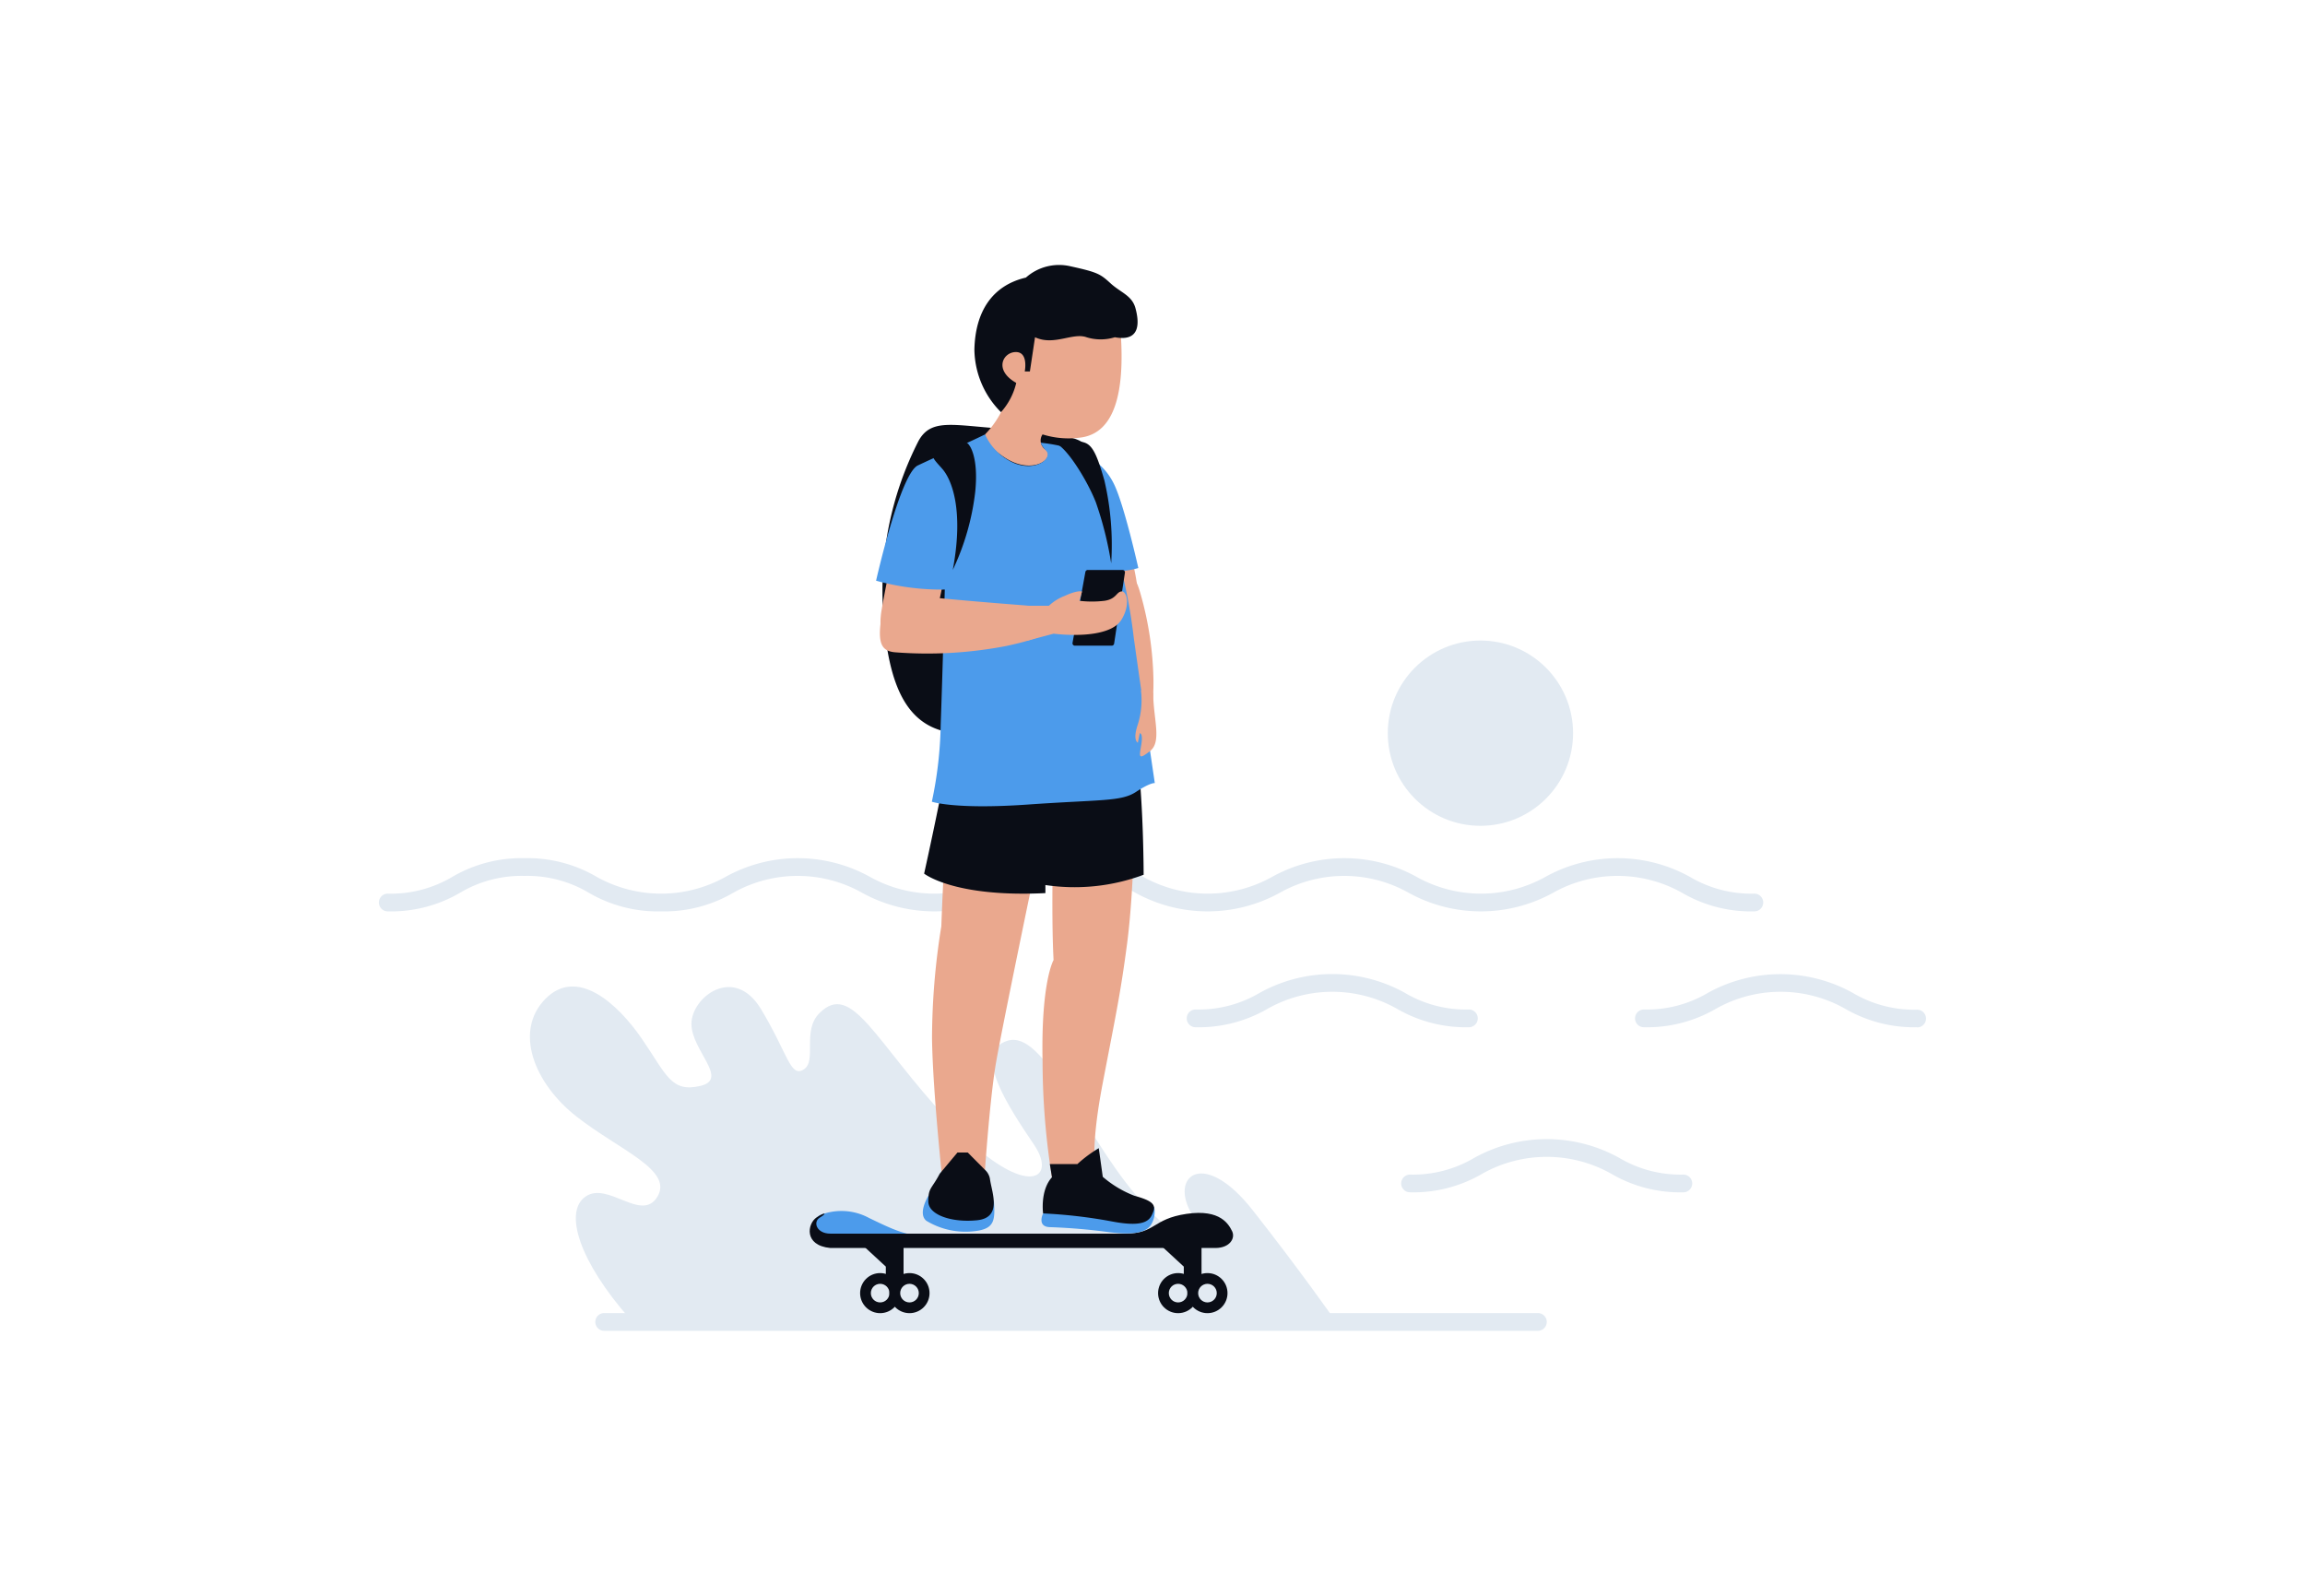 <svg id="Layer_1" data-name="Layer 1" xmlns="http://www.w3.org/2000/svg" viewBox="0 0 260 180"><title>Flat Web Illustrations Pack - Scene 41</title><path d="M197.88,102.8a15.41,15.41,0,0,1-8.17-2.11,14.85,14.85,0,0,0-14.5,0,16.87,16.87,0,0,1-16.34,0,14.83,14.83,0,0,0-14.49,0,16.85,16.85,0,0,1-16.33,0,14.83,14.83,0,0,0-14.49,0,16.87,16.87,0,0,1-16.34,0,14.83,14.83,0,0,0-14.49,0,15.41,15.41,0,0,1-8.17,2.11,15.4,15.4,0,0,1-8.16-2.11,13.57,13.57,0,0,0-7.25-1.89,13.56,13.56,0,0,0-7.24,1.89,15.41,15.41,0,0,1-8.17,2.11,1,1,0,1,1,0-2A13.58,13.58,0,0,0,51,98.92a15.39,15.39,0,0,1,8.16-2.12,15.4,15.4,0,0,1,8.17,2.12,14.9,14.9,0,0,0,14.49,0,16.78,16.78,0,0,1,16.33,0,14.9,14.9,0,0,0,14.49,0,16.8,16.8,0,0,1,16.34,0,14.9,14.9,0,0,0,14.49,0,16.8,16.8,0,0,1,16.34,0,14.9,14.9,0,0,0,14.49,0,16.8,16.8,0,0,1,16.34,0,13.58,13.58,0,0,0,7.25,1.88,1,1,0,0,1,0,2Z" fill="#e2eaf2"/><path d="M216.26,115.87a15.5,15.5,0,0,1-8.17-2.11,14.83,14.83,0,0,0-14.49,0,15.5,15.5,0,0,1-8.17,2.11,1,1,0,0,1,0-2,13.53,13.53,0,0,0,7.24-1.89A16.87,16.87,0,0,1,209,112a13.57,13.57,0,0,0,7.25,1.89,1,1,0,0,1,0,2Z" fill="#e2eaf2"/><path d="M189.88,134.49a15.4,15.4,0,0,1-8.16-2.11,14.85,14.85,0,0,0-14.5,0,15.41,15.41,0,0,1-8.17,2.11,1,1,0,0,1,0-2,13.57,13.57,0,0,0,7.25-1.89,16.87,16.87,0,0,1,16.34,0,13.53,13.53,0,0,0,7.24,1.89,1,1,0,0,1,0,2Z" fill="#e2eaf2"/><path d="M165.69,115.87a15.49,15.49,0,0,1-8.16-2.11,14.85,14.85,0,0,0-14.5,0,15.5,15.5,0,0,1-8.17,2.11,1,1,0,0,1,0-2,13.57,13.57,0,0,0,7.25-1.89,16.87,16.87,0,0,1,16.34,0,13.53,13.53,0,0,0,7.24,1.89,1,1,0,0,1,0,2Z" fill="#e2eaf2"/><path d="M71,148.7c-5.58-6.33-7.48-12-4.94-13.74s6.34,3,8.11,0-4.31-5.24-9.12-9-7.1-9.63-3.55-13.27,8.11.42,10.9,4.48,3.29,6.09,6.59,5.32-1-4-1-7,4.81-6.72,7.86-1.65,3.29,7.74,4.81,6.79-.23-4.37,1.78-6.36c3.67-3.65,6.21,3.2,14.57,12.16s12.43,6.85,9.64,2.71-7.1-10.49-3-11.75,8.3,10.09,14.42,17.34,8.14,5.8,6.11,1.75,1.78-6.76,7.1,0,9.09,12.15,9.09,12.15H71Z" fill="#e2eaf2"/><path d="M173.47,150.11H68.15a1,1,0,0,1,0-2H173.47a1,1,0,1,1,0,2Z" fill="#e2eaf2"/><path d="M92.45,137.08a6.52,6.52,0,0,1,5.57.3c2.29,1.1,4.08,2,6.07,2H93S90.68,138.3,92.45,137.08Z" fill="#4C9BEB"/><path d="M139,138.92c-.38-.78-1.29-2.57-5.16-2s-3.48,2.23-6.92,2.23H93.66c-1.56,0-2-1.33-1.17-1.82s.63-.68-.39,0-1.47,3.15,1.56,3.44h43.49C138.7,140.74,139.34,139.71,139,138.92Z" fill="#0a0d16"/><circle cx="99.28" cy="145.86" r="2.26" fill="#0a0d16"/><circle cx="99.28" cy="145.86" r="1.05" fill="#e2eaf2"/><circle cx="102.59" cy="145.86" r="2.26" fill="#0a0d16"/><circle cx="102.59" cy="145.86" r="1.05" fill="#e2eaf2"/><path d="M101.92,140.35v3.46a1,1,0,0,1-1,1h0a1,1,0,0,1-1-1v-.94l-2.73-2.52Z" fill="#0a0d16"/><circle cx="132.89" cy="145.86" r="2.26" fill="#0a0d16"/><circle cx="132.89" cy="145.86" r="1.05" fill="#e2eaf2"/><circle cx="136.2" cy="145.86" r="2.26" fill="#0a0d16"/><circle cx="136.2" cy="145.86" r="1.05" fill="#e2eaf2"/><path d="M135.53,140.35v3.46a1,1,0,0,1-1,1h0a1,1,0,0,1-1-1v-.94l-2.73-2.52Z" fill="#0a0d16"/><circle cx="166.99" cy="82.7" r="10.45" fill="#e2eaf2"/><path d="M113.08,48.35c-5.56-.36-8.06-1.21-9.48,1.4a37.12,37.12,0,0,0-4,19c.55,8.94,2.81,13.91,9.07,14s17.19.84,18.5-11.22-3.41-19.68-5-21.54C121.34,49,115.37,48.5,113.08,48.35Z" fill="#0a0d16"/><path d="M107.59,81.72c-1,10.82-1.41,22.76-1.41,22.76a80.18,80.18,0,0,0-1.05,12.64c.08,6,1.22,16.46,1.22,16.46s1.52,2.9,4.64,0c0,0,.61-9.48,1.38-13.84s4.26-21.11,4.26-21.11l.78-5.34h1.43s-.3,9.27,0,15c0,0-1.43,2.44-1.24,11.44a83.67,83.67,0,0,0,1.15,13.64s3,1.36,4.88-1.16c0,0-.76-2.13.76-10.06s2-10.07,2.74-15.68,1.27-17.38.23-24.76Z" fill="#eaa88e"/><path d="M128.6,66.81a37.79,37.79,0,0,1,1.51,10c0,3.22-.3,4.22-1.25,4.67s-1.29.36-2.14-2.59S125,73.06,124.05,70s-.27-4.27,1.74-5S128.26,65.67,128.6,66.81Z" fill="#eaa88e"/><path d="M105.94,90.54c-.92,4.52-1.7,8-1.7,8s3.36,2.71,13.68,2.2v-.91A22.33,22.33,0,0,0,129,98.67s0-7.35-.64-12.9a58.46,58.46,0,0,1-13.17,1.11c-7.35-.21-8.19,0-8.19,0Z" fill="#0a0d16"/><path d="M111.11,49a10.42,10.42,0,0,0,2.13-3.2s-3.77-3.58-1.54-10.26,14.22-5,14.71,1.94-.75,11.21-4.29,11.84A9.86,9.86,0,0,1,117.6,49a1.21,1.21,0,0,0,.39,1.74c1.06.87-1.34,2.87-4.46,1C111,50.16,111.11,49,111.11,49Z" fill="#eaa88e"/><path d="M114.63,43.19a7.52,7.52,0,0,1-1.72,3.3,10.14,10.14,0,0,1-3-7.07c.1-4.26,2-7.22,5.81-8.11a5.63,5.63,0,0,1,5-1.28c3.1.68,3.39.87,4.55,1.93s2.42,1.36,2.81,2.81.67,3.83-2.33,3.27a5.39,5.39,0,0,1-3.19,0c-1.55-.56-3.68,1-5.81,0l-.58,3.86h-.58s.45-2.19-1-2.19S112.05,41.74,114.63,43.19Z" fill="#0a0d16"/><path d="M102.7,55.19A110,110,0,0,0,99.41,69c-.49,3.48,1,4.35,3.29,3.58s3.29-3.58,4-9.19.39-8.33-.77-9.68S103,54.05,102.7,55.19Z" fill="#eaa88e"/><path d="M120.41,55.2a112.35,112.35,0,0,0,2.22,14c.88,3.4,2.55,3.66,4.41,2.06s1.68-4.56.17-10-2.81-7.85-4.39-8.66S120.29,54,120.41,55.2Z" fill="#eaa88e"/><path d="M111.11,49c-2.16,1.06-5.58,2.55-7.58,3.5s-4.71,13-4.71,13a27.64,27.64,0,0,0,7.75,1s-.26,9.74-.46,15.22a44.78,44.78,0,0,1-1,8.71s2.57.9,10.83.32,10.52-.32,12.19-1.42,2.13-1,2.13-1-1.61-10.9-2.38-16.45a59.47,59.47,0,0,0-1.36-7.48,8,8,0,0,0,1.88-.33s-1.56-7-2.72-9.42-3.49-4.19-8.26-4.71c0,0-.12.13.59.91s-1,2.33-3.46,1.45A6.41,6.41,0,0,1,111.11,49Z" fill="#4C9BEB"/><path d="M122.43,64.51l-1.45,8a.27.27,0,0,0,.27.32h4.15a.27.27,0,0,0,.27-.23l1.22-8a.27.27,0,0,0-.27-.31H122.7A.28.28,0,0,0,122.43,64.51Z" fill="#0a0d16"/><path d="M121.76,67.77a12.07,12.07,0,0,0,2.81,0c1.35-.19,1.35-1,1.93-1.06s1.06,1.45,0,3.19-4.72,1.91-7.66,1.58l-2.94.78s-2.66-2,0-3.93l2.41,0a5.49,5.49,0,0,1,1.8-1.12c1.46-.68,1.94-.49,1.94-.49Z" fill="#eaa88e"/><path d="M107.47,64.29A28,28,0,0,0,110,55.51c.42-4.06-.69-5.31-.69-5.31s-.58-1.11-3,0c-1.93.9-1,1.55,0,2.71S108.76,57.45,107.47,64.29Z" fill="#0a0d16"/><path d="M118.84,50c1.08-.13,3.66,3.86,4.76,6.63a39.48,39.48,0,0,1,1.74,6.91,32,32,0,0,0-.77-9.36c-1.16-4.06-1.68-4.39-3.36-4.39A9.23,9.23,0,0,0,118.84,50Z" fill="#0a0d16"/><path d="M101,73.58a47.09,47.09,0,0,0,12.49-.71c3.87-.84,5-1.42,5.31-2.68s.11-1.65-3.67-1.94-7.51-.61-11.42-1-4,.19-4.35,2.8S99.5,73.46,101,73.58Z" fill="#eaa88e"/><path d="M117.66,136.87s-.77,1.55.84,1.55a66.57,66.57,0,0,1,6.71.58c2.84.32,4.2,0,4.71-1a2.72,2.72,0,0,0,.26-1.88l-2.24.9-4.66-.32Z" fill="#4C9BEB"/><path d="M118.42,131.3h3.11a14.85,14.85,0,0,1,2.41-1.79l.45,3.23a12.06,12.06,0,0,0,3.55,2.13c1.59.45,2.5.84,2.17,1.74s-.71,1.93-4.71,1.16a56.53,56.53,0,0,0-7.74-.9s-.36-2.59,1-4.08Z" fill="#0a0d16"/><path d="M104.73,134.87s-1.26,2-.24,2.83a8.53,8.53,0,0,0,5.61,1.15c2.13-.29,2.16-1.26,2-3.53a2,2,0,0,1-2,1.57,16.84,16.84,0,0,1-3.63-.31l-1-1.07Z" fill="#4C9BEB"/><path d="M106,132.39,108,130h1.16l1.93,1.94a1.79,1.79,0,0,1,.59,1.15c.24,1.53,1.35,4.26-1.46,4.55s-5.51-.58-5.51-2.13S105.08,134.14,106,132.39Z" fill="#0a0d16"/><path d="M130.08,78.16c0,2.9,1,5.49-.35,6.55s-1.23.67-1-.68-.16-1.33-.16-1.33l-.22,1.07s-.63-.23,0-2.07a9.09,9.09,0,0,0,.35-3.81Z" fill="#eaa88e"/></svg>